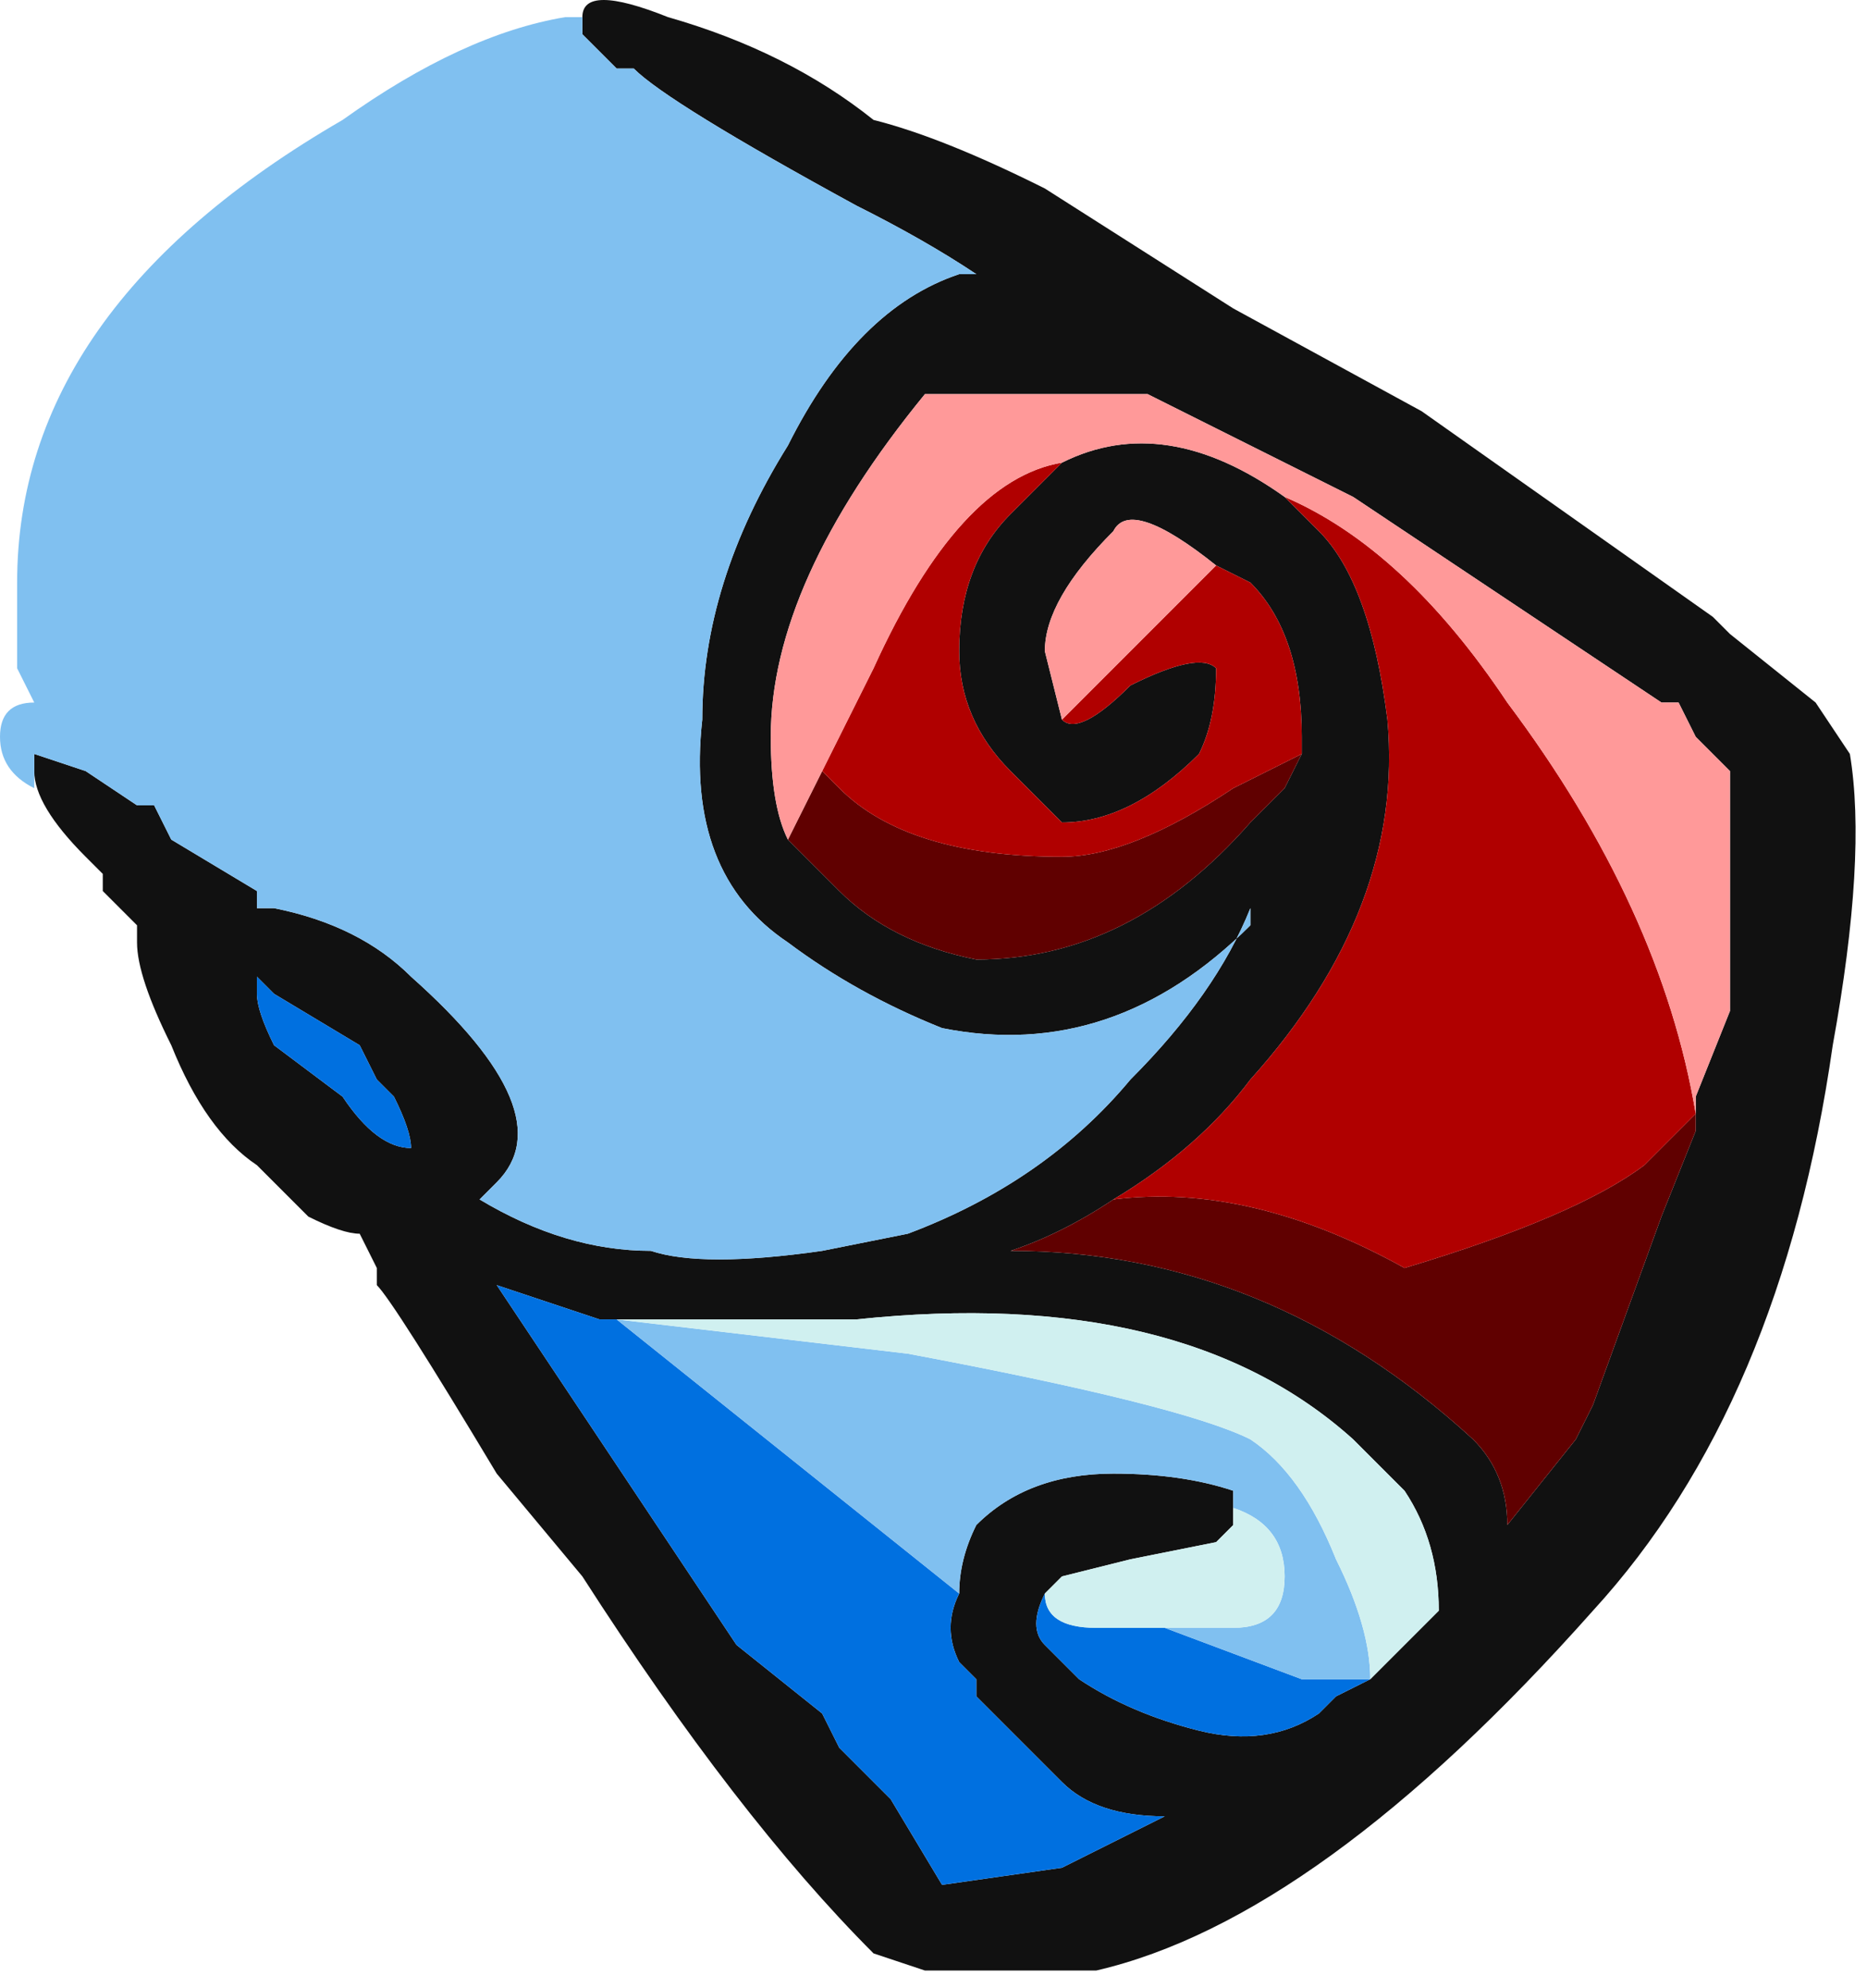 <?xml version="1.0" encoding="UTF-8" standalone="no"?>
<svg xmlns:ffdec="https://www.free-decompiler.com/flash" xmlns:xlink="http://www.w3.org/1999/xlink" ffdec:objectType="frame" height="40.6px" width="38.15px" xmlns="http://www.w3.org/2000/svg">
  <g transform="matrix(1.0, 0.0, 0.0, 1.0, 17.5, 21.0)">
    <use ffdec:characterId="2296" height="5.8" transform="matrix(7.0, 0.0, 0.0, 7.0, -17.5, -21.0)" width="5.45" xlink:href="#shape0"/>
  </g>
  <defs>
    <g id="shape0" transform="matrix(1.0, 0.0, 0.0, 1.0, 2.5, 3.0)">
      <path d="M-0.8 -2.95 Q-0.8 -3.05 -0.55 -2.95 -0.2 -2.85 0.05 -2.65 0.25 -2.6 0.55 -2.45 L1.1 -2.1 1.65 -1.8 2.5 -1.2 2.55 -1.15 2.8 -0.95 2.9 -0.8 Q2.95 -0.5 2.85 0.05 2.7 1.1 2.15 1.7 1.35 2.6 0.7 2.75 L0.2 2.75 0.05 2.7 Q-0.35 2.3 -0.8 1.6 L-1.05 1.3 Q-1.35 0.8 -1.4 0.75 L-1.4 0.7 -1.45 0.6 Q-1.5 0.6 -1.6 0.55 L-1.75 0.4 Q-1.9 0.3 -2.0 0.05 -2.1 -0.15 -2.1 -0.25 L-2.1 -0.3 -2.2 -0.4 -2.2 -0.45 -2.25 -0.5 Q-2.4 -0.65 -2.4 -0.75 L-2.4 -0.8 -2.25 -0.75 -2.1 -0.65 -2.05 -0.65 -2.0 -0.55 -1.75 -0.4 -1.75 -0.35 -1.7 -0.35 Q-1.45 -0.3 -1.3 -0.15 -0.85 0.25 -1.05 0.45 L-1.1 0.5 Q-0.85 0.65 -0.6 0.65 -0.45 0.7 -0.1 0.65 L0.15 0.6 Q0.55 0.45 0.8 0.15 1.05 -0.1 1.15 -0.35 L1.15 -0.3 Q0.75 0.1 0.25 0.0 0.0 -0.1 -0.2 -0.25 -0.5 -0.45 -0.45 -0.9 -0.45 -1.3 -0.2 -1.7 0.0 -2.1 0.3 -2.2 L0.35 -2.2 Q0.2 -2.3 0.0 -2.4 -0.55 -2.7 -0.65 -2.8 L-0.7 -2.8 -0.8 -2.9 -0.8 -2.95 M2.45 -0.85 L2.4 -0.95 2.35 -0.95 1.45 -1.55 0.85 -1.85 0.2 -1.85 Q-0.25 -1.3 -0.25 -0.85 -0.25 -0.65 -0.2 -0.55 L-0.05 -0.4 Q0.1 -0.25 0.35 -0.2 0.8 -0.2 1.15 -0.6 L1.25 -0.7 1.3 -0.8 1.3 -0.85 Q1.3 -1.15 1.15 -1.3 L1.05 -1.35 Q0.8 -1.55 0.75 -1.45 0.55 -1.25 0.55 -1.1 L0.6 -0.9 Q0.65 -0.85 0.8 -1.0 1.0 -1.1 1.05 -1.05 1.05 -0.9 1.0 -0.8 0.8 -0.6 0.6 -0.6 L0.45 -0.75 Q0.3 -0.9 0.3 -1.1 0.3 -1.35 0.45 -1.5 L0.6 -1.65 Q0.9 -1.8 1.25 -1.55 L1.35 -1.45 Q1.5 -1.3 1.55 -0.9 1.6 -0.35 1.15 0.15 1.0 0.35 0.75 0.5 0.6 0.6 0.45 0.65 1.2 0.65 1.8 1.2 1.9 1.3 1.9 1.45 L2.1 1.2 2.15 1.1 2.35 0.55 2.45 0.3 2.45 0.2 2.55 -0.05 2.55 -0.75 2.45 -0.85 M1.5 1.9 L1.7 1.7 Q1.7 1.5 1.6 1.35 L1.45 1.2 Q0.95 0.75 0.0 0.85 L-0.75 0.85 -1.05 0.75 -0.35 1.8 -0.1 2.0 -0.05 2.1 0.1 2.25 0.25 2.5 0.6 2.45 0.9 2.3 Q0.7 2.3 0.6 2.2 L0.35 1.95 0.35 1.9 0.3 1.85 Q0.25 1.75 0.3 1.65 0.3 1.55 0.35 1.45 0.5 1.3 0.75 1.3 0.95 1.3 1.1 1.35 L1.1 1.4 1.1 1.45 1.05 1.5 0.8 1.55 0.6 1.6 0.55 1.65 Q0.5 1.75 0.55 1.8 L0.65 1.9 Q0.8 2.0 1.0 2.05 1.2 2.1 1.35 2.0 L1.4 1.95 1.5 1.9 M-1.7 -0.1 L-1.75 -0.15 -1.75 -0.1 Q-1.75 -0.05 -1.7 0.05 L-1.5 0.2 Q-1.4 0.35 -1.3 0.35 -1.3 0.3 -1.35 0.2 L-1.4 0.15 -1.45 0.05 -1.7 -0.1" fill="#111111" fill-rule="evenodd" stroke="none"/>
      <path d="M-0.75 0.85 L-0.7 0.85 0.3 1.65 Q0.25 1.75 0.3 1.85 L0.35 1.9 0.35 1.95 0.6 2.2 Q0.7 2.3 0.9 2.3 L0.6 2.45 0.25 2.5 0.1 2.25 -0.05 2.1 -0.1 2.0 -0.35 1.8 -1.05 0.75 -0.75 0.85 M1.5 1.9 L1.4 1.95 1.35 2.0 Q1.2 2.1 1.0 2.05 0.8 2.0 0.65 1.9 L0.55 1.8 Q0.5 1.75 0.55 1.65 0.55 1.75 0.7 1.75 L0.9 1.75 1.3 1.9 1.5 1.9 M-1.7 -0.1 L-1.45 0.05 -1.4 0.15 -1.35 0.2 Q-1.3 0.3 -1.3 0.35 -1.4 0.35 -1.5 0.2 L-1.7 0.05 Q-1.75 -0.05 -1.75 -0.1 L-1.75 -0.15 -1.7 -0.1" fill="#0070e0" fill-rule="evenodd" stroke="none"/>
      <path d="M-0.8 -2.95 L-0.8 -2.9 -0.7 -2.8 -0.65 -2.8 Q-0.55 -2.7 0.0 -2.4 0.2 -2.3 0.35 -2.2 L0.3 -2.2 Q0.0 -2.1 -0.2 -1.7 -0.45 -1.3 -0.45 -0.9 -0.5 -0.45 -0.2 -0.25 0.0 -0.1 0.25 0.0 0.75 0.1 1.15 -0.3 L1.15 -0.35 Q1.05 -0.1 0.8 0.15 0.55 0.45 0.15 0.6 L-0.1 0.65 Q-0.45 0.7 -0.6 0.65 -0.85 0.65 -1.1 0.5 L-1.05 0.45 Q-0.85 0.25 -1.3 -0.15 -1.45 -0.3 -1.7 -0.35 L-1.75 -0.35 -1.75 -0.4 -2.0 -0.55 -2.05 -0.65 -2.1 -0.65 -2.25 -0.75 -2.4 -0.8 -2.4 -0.75 -2.4 -0.7 Q-2.5 -0.75 -2.5 -0.85 -2.5 -0.95 -2.4 -0.95 L-2.45 -1.05 -2.45 -1.3 Q-2.45 -2.1 -1.5 -2.65 -1.15 -2.9 -0.85 -2.95 L-0.8 -2.95 M2.55 -0.75 L2.45 -0.85 2.55 -0.75 M2.15 1.1 L2.15 1.1 M-0.7 0.85 L0.15 0.95 Q0.95 1.1 1.15 1.2 1.3 1.3 1.4 1.55 1.5 1.75 1.5 1.9 L1.3 1.9 0.9 1.75 1.1 1.75 Q1.25 1.75 1.25 1.6 1.25 1.45 1.1 1.4 L1.1 1.35 Q0.95 1.3 0.75 1.3 0.5 1.3 0.35 1.45 0.3 1.55 0.3 1.65 L-0.7 0.85" fill="#80c0f0" fill-rule="evenodd" stroke="none"/>
      <path d="M-0.75 0.85 L0.0 0.85 Q0.95 0.75 1.45 1.2 L1.6 1.35 Q1.7 1.5 1.7 1.7 L1.5 1.9 Q1.5 1.75 1.4 1.55 1.3 1.3 1.15 1.2 0.95 1.1 0.15 0.95 L-0.7 0.85 -0.75 0.85 M0.55 1.65 L0.6 1.6 0.8 1.55 1.05 1.5 1.1 1.45 1.1 1.4 Q1.25 1.45 1.25 1.6 1.25 1.75 1.1 1.75 L0.9 1.75 0.7 1.75 Q0.55 1.75 0.55 1.65" fill="#d0f0f0" fill-rule="evenodd" stroke="none"/>
      <path d="M-0.2 -0.55 L-0.1 -0.75 -0.05 -0.7 Q0.15 -0.5 0.6 -0.5 0.8 -0.5 1.1 -0.7 L1.3 -0.8 1.25 -0.7 1.15 -0.6 Q0.8 -0.2 0.35 -0.2 0.1 -0.25 -0.05 -0.4 L-0.2 -0.55 M2.45 0.25 L2.45 0.3 2.35 0.55 2.15 1.1 2.1 1.2 1.9 1.45 Q1.9 1.3 1.8 1.2 1.2 0.65 0.45 0.65 0.6 0.6 0.75 0.5 1.15 0.45 1.6 0.7 2.1 0.55 2.3 0.4 L2.45 0.25 M2.15 1.1 L2.15 1.1" fill="#600000" fill-rule="evenodd" stroke="none"/>
      <path d="M-0.1 -0.75 L0.05 -1.05 Q0.3 -1.6 0.6 -1.65 L0.45 -1.5 Q0.3 -1.35 0.3 -1.1 0.3 -0.9 0.45 -0.75 L0.6 -0.6 Q0.8 -0.6 1.0 -0.8 1.05 -0.9 1.05 -1.05 1.0 -1.1 0.8 -1.0 0.65 -0.85 0.6 -0.9 L1.05 -1.35 1.15 -1.3 Q1.3 -1.15 1.3 -0.85 L1.3 -0.8 1.1 -0.7 Q0.8 -0.5 0.6 -0.5 0.15 -0.5 -0.05 -0.7 L-0.1 -0.75 M1.25 -1.55 Q1.6 -1.4 1.9 -0.95 2.35 -0.35 2.45 0.25 L2.3 0.4 Q2.1 0.55 1.6 0.7 1.15 0.45 0.75 0.5 1.0 0.35 1.15 0.15 1.6 -0.35 1.55 -0.9 1.5 -1.3 1.35 -1.45 L1.25 -1.55" fill="#b00000" fill-rule="evenodd" stroke="none"/>
      <path d="M-0.2 -0.55 Q-0.25 -0.65 -0.25 -0.85 -0.25 -1.3 0.2 -1.85 L0.85 -1.85 1.45 -1.55 2.35 -0.95 2.4 -0.95 2.45 -0.85 2.55 -0.75 2.55 -0.05 2.45 0.2 2.45 0.3 2.45 0.25 Q2.35 -0.35 1.9 -0.95 1.6 -1.4 1.25 -1.55 0.9 -1.8 0.6 -1.65 0.3 -1.6 0.05 -1.05 L-0.1 -0.75 -0.2 -0.55 M0.6 -0.9 L0.55 -1.1 Q0.55 -1.25 0.75 -1.45 0.8 -1.55 1.05 -1.35 L0.6 -0.9" fill="#ff9999" fill-rule="evenodd" stroke="none"/>
    </g>
  </defs>
</svg>
